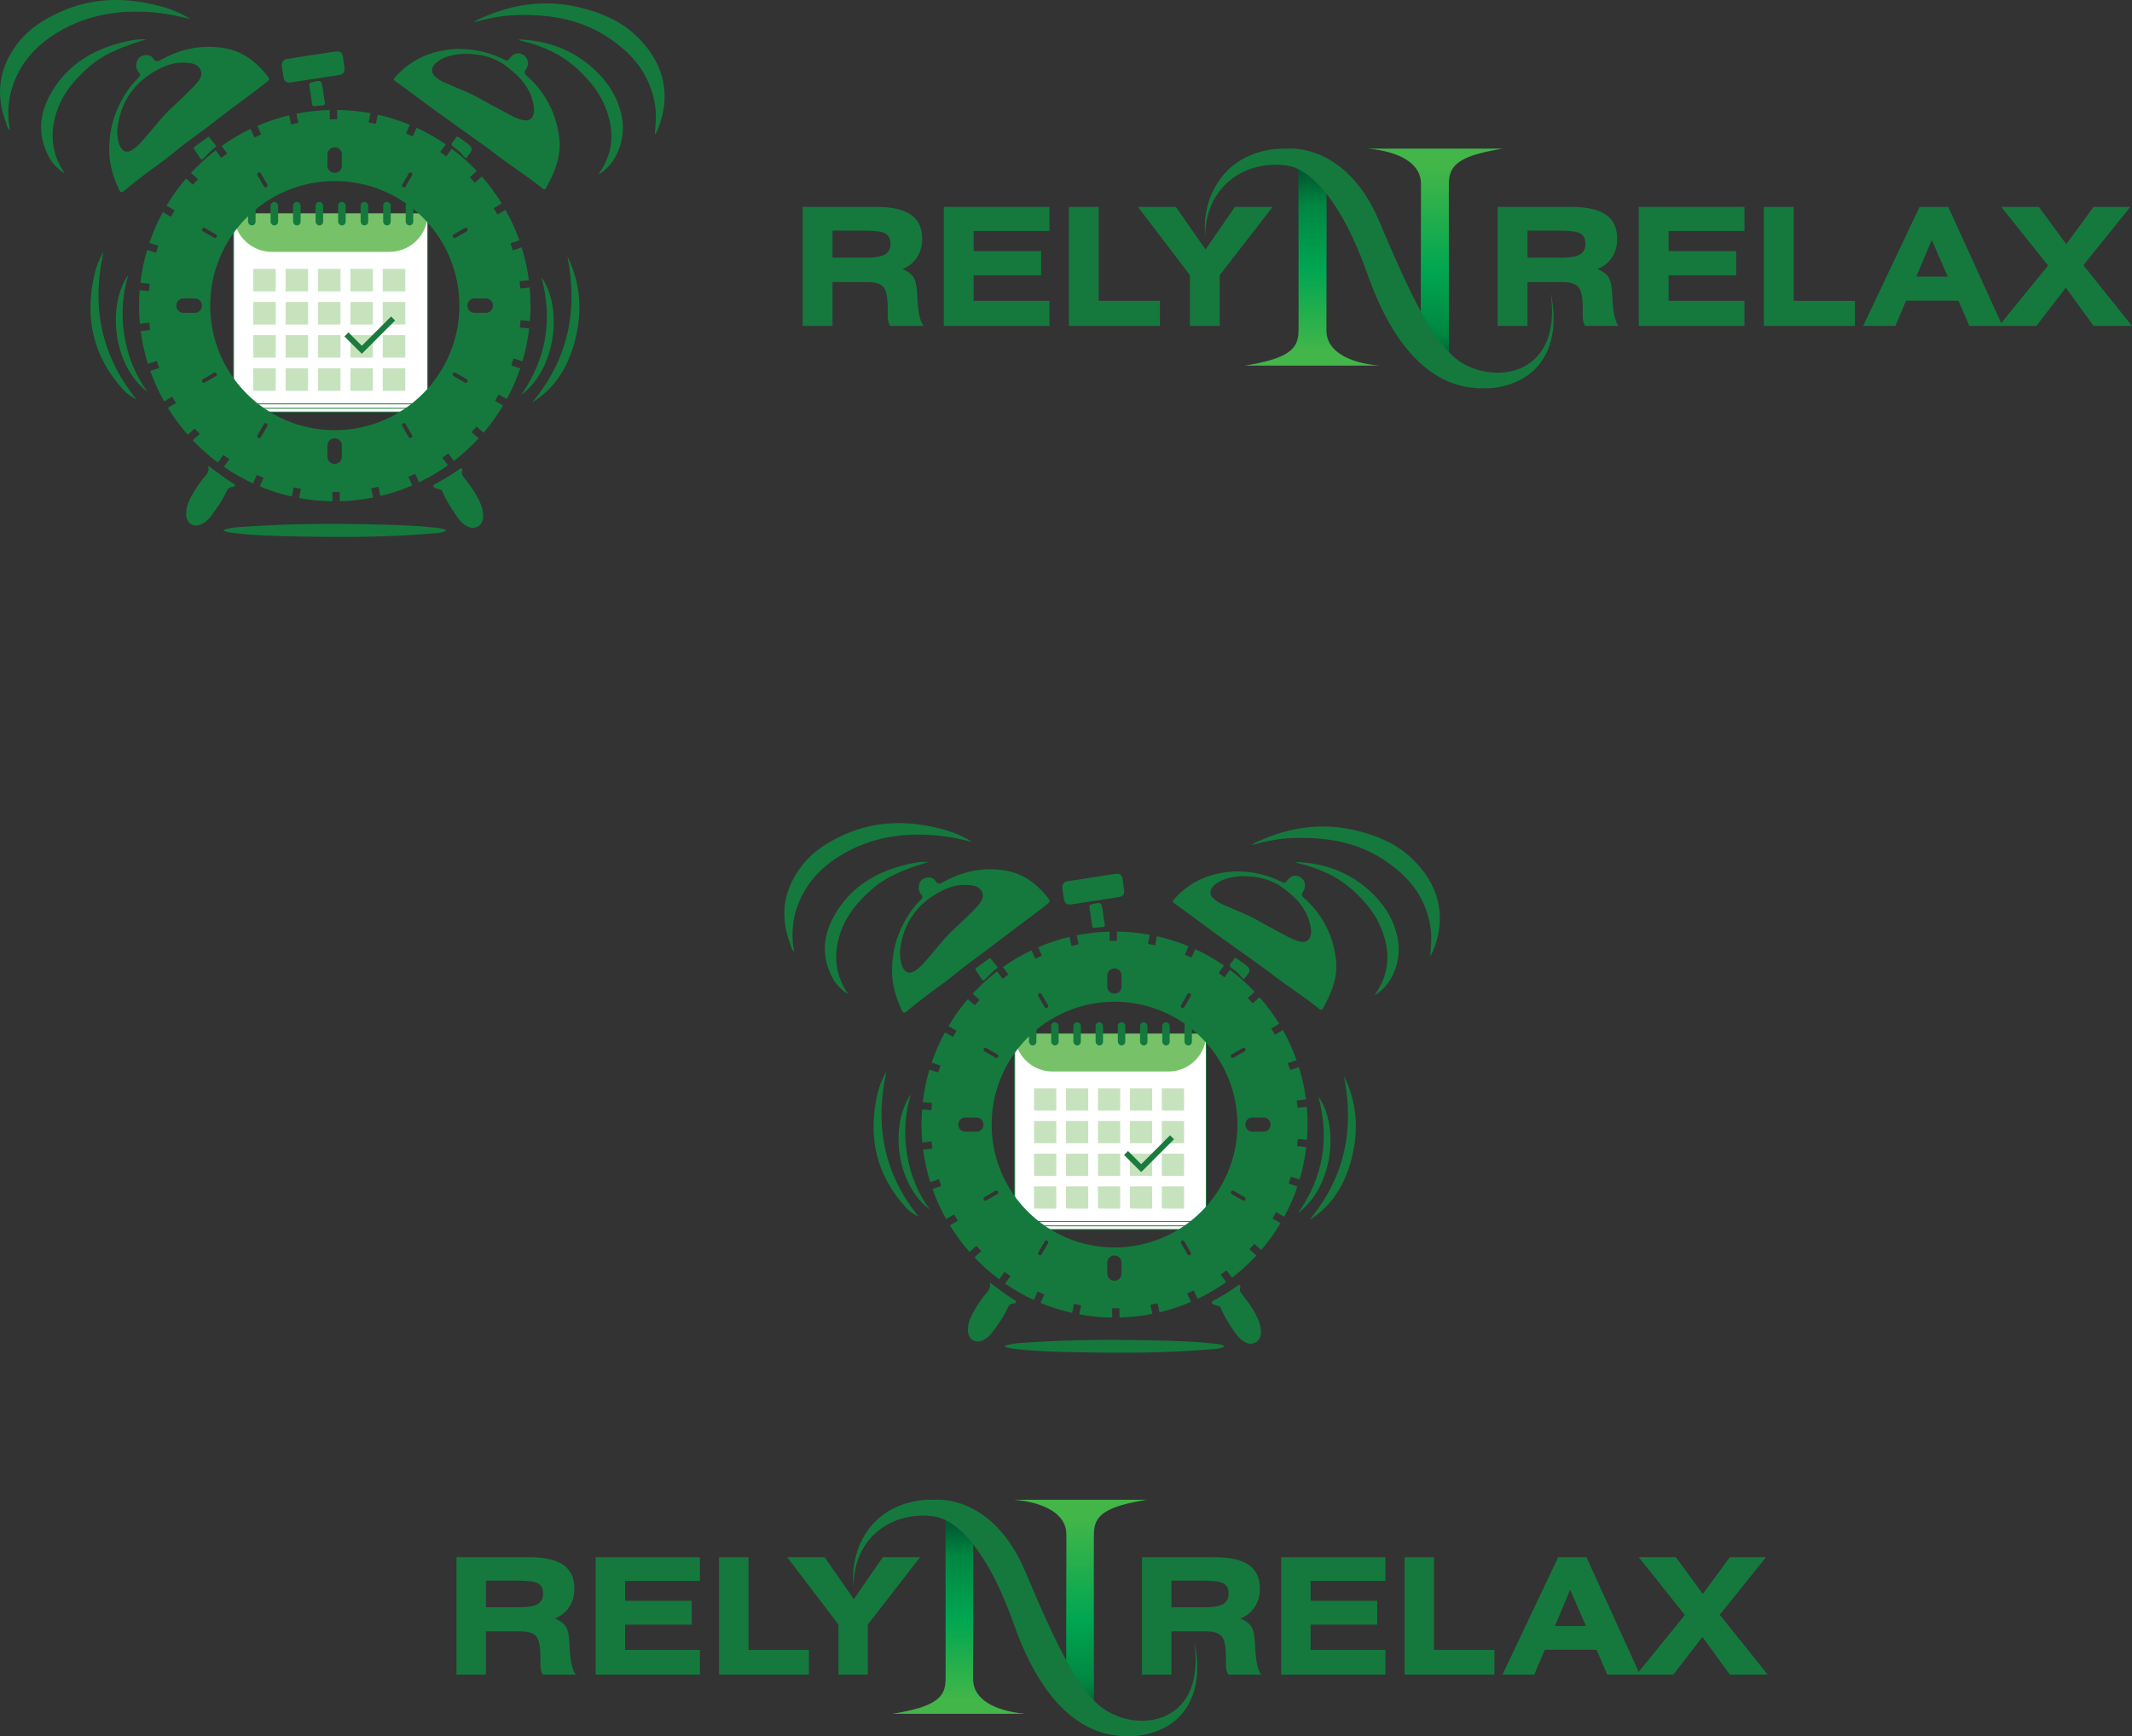 <?xml version="1.0" encoding="UTF-8"?>
<svg id="Layer_2" data-name="Layer 2" xmlns="http://www.w3.org/2000/svg" xmlns:xlink="http://www.w3.org/1999/xlink" viewBox="0 0 542.765 442.096">
  <rect x="0" y="0" width="542.765" height="442.096" fill="#333333" stroke="none"/>
  <defs>
    <style>
      .cls-1 {
        fill: url(#linear-gradient-2);
      }

      .cls-2 {
        fill: #fff;
      }

      .cls-3 {
        fill: #c7e3be;
      }

      .cls-4 {
        fill: #15793d;
      }

      .cls-5 {
        fill: #77c269;
      }

      .cls-6 {
        fill: url(#linear-gradient-3);
      }

      .cls-7 {
        fill: url(#linear-gradient);
      }

      .cls-8 {
        fill: #1b7a3d;
      }

      .cls-9 {
        fill: url(#linear-gradient-4);
      }
    </style>
    <linearGradient id="linear-gradient" x1="334.026" y1="44.144" x2="334.026" y2="96.84" gradientUnits="userSpaceOnUse">
      <stop offset=".006" stop-color="#005b32"/>
      <stop offset=".155" stop-color="#008641"/>
      <stop offset=".465" stop-color="#00a651"/>
      <stop offset=".865" stop-color="#43b649"/>
    </linearGradient>
    <linearGradient id="linear-gradient-2" x1="365.412" y1="93.222" x2="365.412" y2="40.917" gradientUnits="userSpaceOnUse">
      <stop offset=".006" stop-color="#005b32"/>
      <stop offset=".155" stop-color="#008641"/>
      <stop offset=".465" stop-color="#00a651"/>
      <stop offset=".969" stop-color="#43b649"/>
    </linearGradient>
    <linearGradient id="linear-gradient-3" x1="244.126" y1="388.08" x2="244.126" y2="440.057" xlink:href="#linear-gradient"/>
    <linearGradient id="linear-gradient-4" x1="275.084" y1="436.488" x2="275.084" y2="384.896" xlink:href="#linear-gradient-2"/>
  </defs>
  <g id="Layer_1-2" data-name="Layer 1">
    <g>
      <g>
        <rect class="cls-2" x="61.336" y="58.284" width="45.683" height="46.621"/>
        <path class="cls-8" d="m107.129,105.014h-45.903v-46.84h45.903v46.84Zm-45.683-.22h45.463v-46.401h-45.463v46.401Z"/>
      </g>
      <g>
        <rect class="cls-2" x="60.398" y="57.341" width="47.559" height="46.621"/>
        <path class="cls-8" d="m108.067,104.071h-47.779v-46.841h47.779v46.841Zm-47.559-.22h47.339v-46.401h-47.339v46.401Z"/>
      </g>
      <g>
        <rect class="cls-2" x="59.453" y="54.366" width="49.449" height="48.474"/>
        <path class="cls-8" d="m109.012,102.949h-49.669v-48.694h49.669v48.694Zm-49.449-.22h49.229v-48.254h-49.229v48.254Z"/>
      </g>
      <path class="cls-5" d="m99.142,64.126h-29.929c-5.39,0-9.76-4.37-9.76-9.76v-0h49.449v0c0,5.39-4.37,9.76-9.76,9.76Z"/>
      <rect class="cls-4" x="63.142" y="51.406" width="1.924" height="5.996" rx=".962" ry=".962"/>
      <rect class="cls-4" x="68.876" y="51.406" width="1.924" height="5.996" rx=".962" ry=".962"/>
      <rect class="cls-4" x="74.61" y="51.406" width="1.924" height="5.996" rx=".962" ry=".962"/>
      <rect class="cls-4" x="80.344" y="51.406" width="1.924" height="5.996" rx=".962" ry=".962"/>
      <rect class="cls-4" x="86.078" y="51.406" width="1.924" height="5.996" rx=".962" ry=".962"/>
      <rect class="cls-4" x="91.812" y="51.406" width="1.924" height="5.996" rx=".962" ry=".962"/>
      <rect class="cls-4" x="97.546" y="51.406" width="1.924" height="5.996" rx=".962" ry=".962"/>
      <rect class="cls-4" x="103.28" y="51.406" width="1.924" height="5.996" rx=".962" ry=".962"/>
      <rect class="cls-3" x="64.458" y="68.459" width="5.734" height="5.734"/>
      <rect class="cls-3" x="72.705" y="68.459" width="5.734" height="5.734"/>
      <rect class="cls-3" x="80.951" y="68.459" width="5.734" height="5.734"/>
      <rect class="cls-3" x="89.197" y="68.459" width="5.734" height="5.734"/>
      <rect class="cls-3" x="97.443" y="68.459" width="5.734" height="5.734"/>
      <rect class="cls-3" x="64.458" y="76.897" width="5.734" height="5.734"/>
      <rect class="cls-3" x="72.705" y="76.897" width="5.734" height="5.734"/>
      <rect class="cls-3" x="80.951" y="76.897" width="5.734" height="5.734"/>
      <rect class="cls-3" x="89.197" y="76.897" width="5.734" height="5.734"/>
      <rect class="cls-3" x="97.443" y="76.897" width="5.734" height="5.734"/>
      <rect class="cls-3" x="64.458" y="85.334" width="5.734" height="5.734"/>
      <rect class="cls-3" x="72.705" y="85.334" width="5.734" height="5.734"/>
      <rect class="cls-3" x="80.951" y="85.334" width="5.734" height="5.734"/>
      <rect class="cls-3" x="89.197" y="85.334" width="5.734" height="5.734"/>
      <rect class="cls-3" x="97.443" y="85.334" width="5.734" height="5.734"/>
      <rect class="cls-3" x="64.458" y="93.771" width="5.734" height="5.734"/>
      <rect class="cls-3" x="72.705" y="93.771" width="5.734" height="5.734"/>
      <rect class="cls-3" x="80.951" y="93.771" width="5.734" height="5.734"/>
      <rect class="cls-3" x="89.197" y="93.771" width="5.734" height="5.734"/>
      <rect class="cls-3" x="97.443" y="93.771" width="5.734" height="5.734"/>
      <polygon class="cls-8" points="99.566 80.582 92.109 88.038 88.711 84.64 87.688 85.664 92.109 90.085 100.589 81.606 99.566 80.582"/>
      <path class="cls-4" d="m117.126,12.474c3.956.037,7.717.914,11.242,2.715.619.316.927.295,1.354-.301.986-1.379,2.323-1.67,3.53-.891,1.179.761,1.543,2.396.634,3.721-.527.768-.349,1.083.26,1.623,4.794,4.258,7.519,9.652,8.26,15.964.389,3.319-.484,6.533-1.877,9.571-.433.943-.93,1.857-1.402,2.782-.254.498-.526.751-1.091.283-3.612-2.99-7.612-5.452-11.338-8.283-1.009-.767-2.006-1.563-3.037-2.305-5.721-4.116-11.499-8.154-17.149-12.364-1.92-1.431-3.851-2.848-5.796-4.243-.507-.364-.587-.572-.137-1.079,3.65-4.115,8.235-6.388,13.666-7.024.677-.079,1.359-.12,2.04-.166.28-.019.562-.003.842-.003Zm1.255,1.217c-.415.031-1.222.039-2.012.161-2.0.309-3.934.832-5.471,2.253-1.261,1.165-1.214,2.503.093,3.6.932.782,2.045,1.25,3.143,1.737,2.617,1.161,5.314,2.111,7.826,3.551,2.425,1.391,4.927,2.668,7.387,4.011,1.196.653,2.403,1.291,3.753,1.575,1.612.339,2.553-.315,2.819-1.94.092-.56.048-1.114-.042-1.673-.748-4.661-3.764-7.792-7.348-10.373-2.853-2.055-6.225-2.885-10.148-2.903Z"/>
      <path class="cls-4" d="m27.812,37.704c.041-4.285,1.052-8.307,3.115-12.096,1.182-2.171,2.57-4.154,4.344-5.859.476-.457.544-.789.095-1.279-.608-.664-.785-1.489-.637-2.355.169-.99.756-1.694,1.729-1.968,1.008-.284,2.013-.094,2.581.802.612.965,1.124.735,1.924.289,5.229-2.913,10.817-4.048,16.718-2.862,4.028.81,7.212,3.126,9.835,6.258,1.331,1.589,1.34,1.518-.252,2.752-4.367,3.384-8.862,6.601-13.205,10.008-3.087,2.421-6.365,4.585-9.373,7.092-3.328,2.772-6.947,5.145-10.325,7.837-.929.741-1.854,1.496-2.768,2.259-.662.553-.974.396-1.306-.32-1.555-3.35-2.562-6.823-2.474-10.558Zm2.024-4.448c.064,1.588.152,2.788.679,3.9.723,1.525,1.791,1.853,3.217.975.966-.595,1.727-1.423,2.483-2.255,2.714-2.988,5.06-6.302,8.095-9.009,1.636-1.459,3.165-3.038,4.731-4.576.744-.731,1.466-1.49,1.932-2.439.416-.847.419-1.629-.164-2.476-.765-1.111-1.908-1.263-3.04-1.385-3.062-.33-5.786.641-8.409,2.173-5.953,3.477-8.936,8.719-9.523,15.092Z"/>
      <path class="cls-4" d="m48.444,4.846c-2.533-.61-5.06-1.205-7.641-1.508-9.258-1.086-18.152.067-26.221,4.958-5.547,3.362-9.736,8.026-11.614,14.431-.998,3.403-1.108,6.862-.424,10.477-.773-.622-.808-1.461-1.069-2.16C-1.29,23.66-.148,16.93,4.742,10.729c2.771-3.514,6.373-5.744,10.345-7.577C23.88-.908,32.887-.731,41.943,1.897c2.245.652,4.468,1.649,6.501,2.949Z"/>
      <path class="cls-4" d="m120.627,5.683c.719-.654,1.387-.84,2.002-1.116,7.993-3.596,16.321-4.732,24.858-2.687,5.183,1.241,10.185,3.246,14.187,6.962,7.126,6.617,9.594,15.101,5.645,24.425-.151.357-.357.691-.624,1.013.168-2.107.413-4.186.212-6.29-.318-3.326-1.324-6.397-2.989-9.305-1.959-3.42-4.717-6.004-7.863-8.297-7.399-5.394-15.817-6.84-24.701-6.535-3.567.123-7.064.766-10.727,1.832Z"/>
      <path class="cls-4" d="m56.795,135.004c1.702-.66,3.286-.739,4.848-.852,12.253-.885,24.52-.884,36.791-.542,4.21.117,8.415.284,12.602.765.85.098,1.725.141,2.632.66-1.039.649-2.092.663-3.097.752-11.441,1.014-22.906,1.038-34.377.81-5.933-.118-11.869-.213-17.762-1.017-.355-.048-.705-.147-1.05-.244-.135-.038-.252-.139-.587-.332Z"/>
      <path class="cls-4" d="m37.206,10.009c-5.142,1.616-10.251,3.316-14.406,6.888-3.705,3.185-6.828,6.85-8.391,11.628-1.811,5.534-1.281,10.732,2.052,15.575-1.125-.486-3.049-2.414-3.746-3.643-3.676-6.488-2.612-12.663,1.383-18.523,3.868-5.673,9.382-9.026,15.942-10.852,2.36-.657,4.699-1.21,7.164-1.073Z"/>
      <path class="cls-4" d="m131.976,10.02c6.967.278,13.122,2.359,18.294,6.755,3.999,3.399,6.975,7.581,8.027,12.906,1.128,5.708-1.251,11.872-5.732,14.654-.02-.063-.079-.154-.056-.187,4.084-5.823,3.943-11.88,1.051-18.113-1.477-3.184-3.716-5.743-6.23-8.154-4.093-3.926-9.012-6.142-14.427-7.457-.155-.038-.31-.083-.458-.141-.106-.042-.202-.111-.472-.264Z"/>
      <path class="cls-4" d="m120.141,134.406c-1.795-.301-3.068-1.735-4.142-3.353-1.26-1.898-2.537-3.795-3.373-5.94-.257-.658-.972-.442-1.443-.696-.304-.164-.778-.203-.833-.584-.06-.413.366-.569.686-.735,2.033-1.053,3.969-2.261,5.831-3.592.184-.132.366-.395.62-.27.314.154.24.526.167.748-.274.833.229,1.293.68,1.88,1.679,2.186,3.325,4.403,4.253,7.05.351,1.001.514,2.023.386,3.073-.177,1.451-1.22,2.428-2.83,2.418Z"/>
      <path class="cls-4" d="m52.981,118.561c2.208,1.593,4.19,3.215,6.394,4.529.193.115.484.21.432.505-.046.262-.31.406-.537.402-1.238-.024-1.525.927-1.927,1.793-.95,2.042-2.338,3.811-3.619,5.641-.595.849-1.415,1.525-2.358,2.011-1.931.996-3.773-.026-3.962-2.199-.099-1.143.144-2.227.563-3.282.802-2.023,2.058-3.784,3.291-5.547.813-1.164,2.285-1.983,1.723-3.852Z"/>
      <path class="cls-4" d="m71.77,17.044c-.109-1.278.313-1.884,1.333-2.041,4.075-.628,8.148-1.276,12.226-1.878,1.337-.198,1.812.216,2.015,1.573.13.87.253,1.742.361,2.616.125,1.014-.337,1.616-1.339,1.773-4.113.643-8.227,1.284-12.343,1.907-1.046.158-1.694-.285-1.85-1.376-.136-.95-.296-1.897-.402-2.574Z"/>
      <path class="cls-4" d="m135.482,102.469c9.143-10.923,11.729-23.394,8.959-37.186,3.37,6.787,3.855,13.903,2.007,21.183-1.69,6.656-4.964,12.306-10.966,16.003Z"/>
      <path class="cls-4" d="m26.353,64.114c-3.093,13.978-.633,26.441,8.373,37.552-1.285-.644-2.438-1.43-3.361-2.443-7.671-8.413-9.847-18.226-7.353-29.208.455-2.003,1.18-3.893,2.341-5.901Z"/>
      <path class="cls-4" d="m132.633,100.614c6.459-9.206,8.14-19.212,5.213-30.004,5.281,7.238,4.073,23.079-5.213,30.004Z"/>
      <path class="cls-4" d="m37.596,99.798c-8.829-6.586-10.422-21.995-4.935-29.793-1.554,5.086-1.832,10.249-.991,15.473.841,5.225,2.738,10.021,5.927,14.32Z"/>
      <path class="cls-4" d="m80.119,27.022c-.468.106-.623-.173-.687-.652-.206-1.54-.433-3.078-.683-4.611-.083-.508.084-.672.578-.795,2.492-.617,2.494-.636,2.889,1.855.163,1.023.228,2.066.453,3.074.177.792-.099.98-.818.97-.555-.007-1.111.098-1.732.159Z"/>
      <path class="cls-4" d="m55.07,37.205c-.143.16-.222.293-.339.372-1.129.766-1.966,1.84-2.927,2.78-.422.413-.634.288-.894-.123-.466-.737-.925-1.48-1.434-2.188-.276-.385-.089-.564.191-.77.998-.731,1.99-1.468,2.993-2.192.151-.109.467-.262.503-.22.643.75,1.255,1.528,1.907,2.34Z"/>
      <path class="cls-4" d="m118.667,40.343c-.341-.296-.602-.443-.752-.665-.613-.91-1.48-1.551-2.347-2.164-1.389-.982.072-1.483.327-2.158.364-.964.899-.384,1.371-.057.426.294.844.6,1.269.896,1.948,1.356,2.001,1.898.375,3.724-.103.116-.159.274-.243.424Z"/>
      <path class="cls-4" d="m134.902,81.747c.101-1.296.153-2.607.153-3.929,0-1.555-.071-3.094-.211-4.612l-2.372.266c-.057-.627-.126-1.251-.208-1.872l2.372-.266c-.372-2.866-.988-5.655-1.826-8.346l-2.266.754c-.187-.601-.384-1.196-.594-1.786l2.266-.754c-.958-2.708-2.143-5.309-3.533-7.78l-2.059,1.208c-.308-.548-.626-1.089-.954-1.623l2.059-1.208c-1.495-2.437-3.194-4.735-5.074-6.872l-1.763,1.609c-.414-.472-.837-.936-1.27-1.39l1.763-1.609c-1.96-2.068-4.097-3.967-6.385-5.674l-1.39,1.94c-.503-.376-1.013-.742-1.53-1.097l1.39-1.941c-2.338-1.612-4.82-3.028-7.424-4.228l-.956,2.188c-.569-.262-1.144-.514-1.725-.754l.956-2.188c-2.61-1.084-5.333-1.952-8.145-2.583l-.48,2.339c-.611-.137-1.226-.263-1.845-.377l.48-2.339c-2.761-.51-5.601-.791-8.502-.826l.016,2.387c-.205-.003-.41-.004-.615-.004-.424,0-.846.005-1.267.016l-.016-2.386c-2.898.073-5.735.394-8.491.942l.512,2.332c-.618.122-1.231.257-1.839.403l-.512-2.332c-2.802.669-5.512,1.575-8.108,2.695l.986,2.175c-.578.248-1.149.508-1.715.778l-.986-2.175c-2.586,1.234-5.048,2.685-7.365,4.329l1.416,1.921c-.512.363-1.017.736-1.514,1.119l-1.417-1.922c-2.263,1.738-4.373,3.666-6.306,5.76l1.785,1.585c-.426.461-.843.93-1.251,1.407l-1.785-1.585c-1.85,2.162-3.517,4.483-4.979,6.941l2.076,1.18c-.321.539-.632,1.084-.931,1.636l-2.076-1.18c-1.355,2.488-2.505,5.105-3.426,7.827l2.276.723c-.201.593-.391,1.191-.569,1.795l-2.276-.723c-.8,2.702-1.377,5.499-1.71,8.371l2.375.233c-.073.621-.134,1.246-.182,1.875l-2.375-.233c-.101,1.296-.153,2.607-.153,3.929,0,1.555.071,3.094.211,4.613l2.372-.266c.057.627.126,1.251.208,1.871l-2.372.266c.372,2.866.988,5.655,1.826,8.346l2.266-.754c.186.601.385,1.197.594,1.787l-2.266.754c.958,2.708,2.143,5.309,3.533,7.779l2.06-1.208c.307.548.625,1.089.954,1.623l-2.059,1.208c1.496,2.438,3.195,4.736,5.074,6.873l1.763-1.61c.414.472.837.935,1.27,1.39l-1.763,1.61c1.961,2.067,4.097,3.966,6.385,5.674l1.39-1.941c.502.376,1.013.742,1.53,1.097l-1.39,1.941c2.338,1.612,4.821,3.029,7.424,4.228l.956-2.188c.568.263,1.144.514,1.725.755l-.956,2.188c2.61,1.084,5.332,1.952,8.145,2.583l.48-2.339c.611.137,1.226.263,1.845.377l-.48,2.339c2.761.51,5.601.792,8.502.826l-.016-2.388c.205.003.41.004.615.004.424,0,.846-.005,1.267-.016l.016,2.387c2.898-.073,5.736-.394,8.491-.942l-.512-2.332c.618-.122,1.231-.257,1.839-.403l.512,2.333c2.802-.669,5.512-1.574,8.108-2.695l-.986-2.175c.578-.248,1.149-.508,1.714-.778l.986,2.175c2.586-1.234,5.049-2.685,7.365-4.329l-1.416-1.922c.512-.363,1.017-.736,1.514-1.119l1.417,1.922c2.264-1.738,4.374-3.667,6.307-5.761l-1.785-1.585c.426-.461.843-.93,1.251-1.407l1.785,1.585c1.849-2.162,3.517-4.483,4.978-6.941l-2.076-1.18c.322-.539.633-1.084.932-1.636l2.076,1.18c1.355-2.488,2.504-5.105,3.425-7.827v-.001l-2.276-.722c.201-.593.391-1.191.569-1.795l2.276.722c.8-2.702,1.378-5.498,1.71-8.37l-2.375-.233c.072-.621.134-1.246.182-1.875l2.375.233Zm-19.427-22.045l2.857-1.649c.229-.132.521-.054.653.175l.012.02c.132.229.054.521-.175.653l-2.857,1.649c-.229.132-.521.054-.653-.175l-.012-.02c-.132-.229-.054-.521.175-.653Zm-13.065-12.707l1.649-2.857c.132-.229.424-.307.653-.175l.02.012c.229.132.307.424.175.653l-1.649,2.857c-.132.229-.424.307-.653.175l-.02-.012c-.229-.132-.307-.424-.175-.653Zm-19.048-7.669c0-.998.809-1.808,1.808-1.808h.055c.998,0,1.808.809,1.808,1.808v2.884c0,.998-.809,1.808-1.808,1.808h-.055c-.998,0-1.808-.809-1.808-1.808v-2.884Zm-17.632,4.649l.02-.012c.229-.132.521-.054.653.175l1.649,2.857c.132.229.054.521-.175.653l-.02.012c-.229.132-.521.054-.653-.175l-1.649-2.857c-.132-.229-.054-.521.175-.653Zm-14.264,14.273l.012-.02c.132-.229.424-.307.653-.175l2.857,1.649c.229.132.307.424.175.653l-.012.02c-.132.229-.424.307-.653.175l-2.857-1.649c-.229-.132-.307-.424-.175-.653Zm-.069,19.598c0,.998-.809,1.808-1.808,1.808h-2.884c-.998,0-1.808-.809-1.808-1.808v-.055c0-.998.809-1.808,1.808-1.808h2.884c.998,0,1.808.809,1.808,1.808v.055Zm3.59,17.909l-2.857,1.649c-.229.132-.521.054-.653-.175l-.012-.02c-.132-.229-.054-.521.175-.653l2.857-1.649c.229-.132.521-.054.653.175l.012.02c.132.229.054.521-.175.653Zm13.065,12.707l-1.649,2.857c-.132.229-.424.307-.653.175l-.02-.012c-.229-.132-.307-.424-.175-.653l1.649-2.857c.132-.229.424-.307.653-.175l.02.012c.229.132.307.424.175.653Zm18.98,7.848c0,.998-.809,1.808-1.808,1.808h-.055c-.998,0-1.808-.809-1.808-1.808v-2.884c0-.998.809-1.808,1.808-1.808h.055c.998,0,1.808.809,1.808,1.808v2.884Zm17.7-4.828l-.02.012c-.229.132-.521.054-.653-.175l-1.649-2.857c-.132-.229-.054-.521.175-.653l.02-.012c.229-.132.521-.054.653.175l1.649,2.857c.132.229.054.521-.175.653Zm-19.501-1.946c-17.518,0-31.718-14.201-31.718-31.718,0-17.517,14.201-31.718,31.718-31.718,17.517,0,31.718,14.201,31.718,31.718,0,17.518-14.201,31.718-31.718,31.718Zm33.765-12.327l-.012.02c-.132.229-.424.307-.653.175l-2.857-1.649c-.229-.132-.307-.424-.175-.653l.012-.02c.132-.229.424-.307.653-.175l2.857,1.649c.229.132.307.424.175.653Zm6.5-19.363c0,.998-.809,1.808-1.808,1.808h-2.884c-.998,0-1.808-.809-1.808-1.808v-.055c0-.998.809-1.808,1.808-1.808h2.884c.998,0,1.808.809,1.808,1.808v.055Z"/>
    </g>
    <g>
      <path class="cls-4" d="m204.344,82.984v-30.306h18.626c4.043,0,7.021.663,8.934,1.988,1.912,1.325,2.869,3.381,2.869,6.168,0,1.776-.448,3.347-1.342,4.713-.895,1.366-2.128,2.35-3.699,2.951,1.339.56,2.278,1.253,2.817,2.08.54.827.857,2.285.953,4.375.013.205.027.485.041.84.164,3.757.697,6.154,1.598,7.192h-8.524c-.205-.328-.359-.69-.461-1.086-.102-.396-.154-.82-.154-1.27v-2.049c0-2.787-.359-4.61-1.076-5.471-.717-.861-2.121-1.291-4.211-1.291h-8.77v11.168h-7.602Zm7.602-17.376h8.586c2.267,0,3.862-.277,4.785-.83.922-.553,1.383-1.465,1.383-2.735,0-1.23-.43-2.09-1.291-2.582-.86-.492-2.596-.738-5.205-.738h-8.258v6.885Z"/>
      <path class="cls-4" d="m240.265,82.984v-30.306h26.905v6.127h-19.302v5.123h17.192v6.168h-17.192v6.516h19.302v6.373h-26.905Z"/>
      <path class="cls-4" d="m272.108,82.984v-30.306h7.602v23.934h15.594v6.373h-23.196Z"/>
      <path class="cls-4" d="m302.927,82.984v-12.93l-13.237-17.376h9.651l7.561,10.84,7.479-10.84h9.61l-13.483,17.376v12.93h-7.582Z"/>
      <path class="cls-4" d="m381.275,82.984v-30.306h18.626c4.043,0,7.021.663,8.934,1.988,1.912,1.325,2.869,3.381,2.869,6.168,0,1.776-.447,3.347-1.342,4.713-.895,1.366-2.128,2.35-3.698,2.951,1.338.56,2.278,1.253,2.817,2.08.539.827.857,2.285.953,4.375.013.205.027.485.041.84.164,3.757.696,6.154,1.598,7.192h-8.524c-.205-.328-.359-.69-.461-1.086-.102-.396-.154-.82-.154-1.27v-2.049c0-2.787-.359-4.61-1.076-5.471-.717-.861-2.121-1.291-4.211-1.291h-8.77v11.168h-7.602Zm7.602-17.376h8.585c2.268,0,3.863-.277,4.785-.83.922-.553,1.383-1.465,1.383-2.735,0-1.23-.43-2.09-1.291-2.582-.86-.492-2.595-.738-5.205-.738h-8.258v6.885Z"/>
      <path class="cls-4" d="m417.196,82.984v-30.306h26.905v6.127h-19.302v5.123h17.192v6.168h-17.192v6.516h19.302v6.373h-26.905Z"/>
      <path class="cls-4" d="m449.039,82.984v-30.306h7.602v23.934h15.593v6.373h-23.196Z"/>
      <path class="cls-4" d="m474.325,82.984l14.364-30.306h7.295l13.811,30.306h-8.442l-2.766-6.414h-13.34l-2.725,6.414h-8.196Zm13.524-12.541h8.012l-4.078-9.364-3.934,9.364Z"/>
      <path class="cls-4" d="m508.893,82.984l12.5-15.368-11.905-14.938h9.569l6.967,9.487,6.967-9.487h9.344l-11.946,14.856,12.377,15.45h-9.774l-7.07-9.733-7.5,9.733h-9.528Z"/>
    </g>
    <path class="cls-7" d="m351.183,93.1h-34.313c4.747-.803,9.984-1.84,12.299-4.477,1.393-1.59,1.422-3.476,1.422-5.281-.019-11.295.019-29.689-.038-40.979h7.168c0,1.985.01,12.059.01,12.915,0,3.295-.01,6.597-.019,9.892-.01,6.346-.019,12.693-.029,19.039,0,5.001,5.294,8.163,13.5,8.891Z"/>
    <path class="cls-1" d="m348.255,37.847h34.313c-4.747.803-9.984,1.84-12.299,4.477-1.393,1.59-1.422,3.476-1.422,5.281.019,11.295-.019,33.167.038,44.456l-7.168-3.478c0-1.985-.01-12.059-.01-12.915,0-3.295.01-6.597.019-9.892.01-6.346.019-12.693.029-19.039,0-5.001-5.294-8.163-13.5-8.891Z"/>
    <path class="cls-4" d="m394.739,74.519c2.799,18.724-10.539,22.973-20.205,19.056-.034-.015-.07-.031-.105-.046-.303-.125-.604-.255-.899-.395-.016-.007-.032-.015-.049-.022-.481-.231-.945-.491-1.4-.763-7.058-4.456-13.157-17.535-20.961-36.019-8.49-20.108-23.316-18.481-23.316-18.481l.076.049c-2.32-.165-4.704.115-7.076.775-4.556,1.267-8.428,4-10.937,8.05-3.47,5.601-3.297,11.183-3.027,13.38-.049-11.312,8.444-18.805,19.351-18.118,1.371.086,2.598.352,3.729.784,4.245,1.861,11.48,7.925,18.334,27.365,10.394,29.481,25.987,28.355,28.202,28.748.288.051.425.029.45-.045,3.01.195,6.065-.328,8.842-1.511,10.185-4.338,10.79-15.314,8.991-22.805Z"/>
    <g>
      <g>
        <rect class="cls-2" x="260.171" y="267.075" width="45.06" height="45.985"/>
        <path class="cls-8" d="m305.339,313.168h-45.277v-46.202h45.277v46.202Zm-45.06-.217h44.843v-45.768h-44.843v45.768Z"/>
      </g>
      <g>
        <rect class="cls-2" x="259.246" y="266.144" width="46.91" height="45.985"/>
        <path class="cls-8" d="m306.264,312.238h-47.127v-46.202h47.127v46.202Zm-46.91-.217h46.694v-45.768h-46.694v45.768Z"/>
      </g>
      <g>
        <rect class="cls-2" x="258.313" y="263.21" width="48.775" height="47.813"/>
        <path class="cls-8" d="m307.197,311.132h-48.992v-48.03h48.992v48.03Zm-48.775-.217h48.558v-47.596h-48.558v47.596Z"/>
      </g>
      <path class="cls-5" d="m297.461,272.837h-29.521c-5.317,0-9.627-4.31-9.627-9.627v-0h48.775v0c0,5.317-4.31,9.627-9.627,9.627Z"/>
      <rect class="cls-4" x="261.952" y="260.291" width="1.897" height="5.914" rx=".949" ry=".949"/>
      <rect class="cls-4" x="267.608" y="260.291" width="1.897" height="5.914" rx=".949" ry=".949"/>
      <rect class="cls-4" x="273.264" y="260.291" width="1.897" height="5.914" rx=".949" ry=".949"/>
      <rect class="cls-4" x="278.92" y="260.291" width="1.897" height="5.914" rx=".949" ry=".949"/>
      <rect class="cls-4" x="284.576" y="260.291" width="1.897" height="5.914" rx=".949" ry=".949"/>
      <rect class="cls-4" x="290.231" y="260.291" width="1.897" height="5.914" rx=".949" ry=".949"/>
      <rect class="cls-4" x="295.887" y="260.291" width="1.897" height="5.914" rx=".949" ry=".949"/>
      <rect class="cls-4" x="301.543" y="260.291" width="1.897" height="5.914" rx=".949" ry=".949"/>
      <rect class="cls-3" x="263.251" y="277.112" width="5.656" height="5.656"/>
      <rect class="cls-3" x="271.384" y="277.112" width="5.656" height="5.656"/>
      <rect class="cls-3" x="279.518" y="277.112" width="5.656" height="5.656"/>
      <rect class="cls-3" x="287.652" y="277.112" width="5.656" height="5.656"/>
      <rect class="cls-3" x="295.786" y="277.112" width="5.656" height="5.656"/>
      <rect class="cls-3" x="263.251" y="285.434" width="5.656" height="5.656"/>
      <rect class="cls-3" x="271.384" y="285.434" width="5.656" height="5.656"/>
      <rect class="cls-3" x="279.518" y="285.434" width="5.656" height="5.656"/>
      <rect class="cls-3" x="287.652" y="285.434" width="5.656" height="5.656"/>
      <rect class="cls-3" x="295.786" y="285.434" width="5.656" height="5.656"/>
      <rect class="cls-3" x="263.251" y="293.756" width="5.656" height="5.656"/>
      <rect class="cls-3" x="271.384" y="293.756" width="5.656" height="5.656"/>
      <rect class="cls-3" x="279.518" y="293.756" width="5.656" height="5.656"/>
      <rect class="cls-3" x="287.652" y="293.756" width="5.656" height="5.656"/>
      <rect class="cls-3" x="295.786" y="293.756" width="5.656" height="5.656"/>
      <rect class="cls-3" x="263.251" y="302.078" width="5.656" height="5.656"/>
      <rect class="cls-3" x="271.384" y="302.078" width="5.656" height="5.656"/>
      <rect class="cls-3" x="279.518" y="302.078" width="5.656" height="5.656"/>
      <rect class="cls-3" x="287.652" y="302.078" width="5.656" height="5.656"/>
      <rect class="cls-3" x="295.786" y="302.078" width="5.656" height="5.656"/>
      <polygon class="cls-8" points="297.879 289.069 290.525 296.424 287.173 293.072 286.163 294.081 290.525 298.443 298.889 290.079 297.879 289.069"/>
      <path class="cls-4" d="m315.2,221.889c3.902.037,7.612.902,11.089,2.678.61.312.915.291,1.335-.297.973-1.361,2.291-1.647,3.482-.879,1.163.751,1.522,2.363.626,3.67-.519.757-.344,1.068.256,1.601,4.728,4.2,7.417,9.52,8.147,15.746.384,3.274-.477,6.444-1.852,9.441-.427.93-.917,1.831-1.383,2.744-.251.491-.519.74-1.076.28-3.563-2.949-7.508-5.378-11.183-8.17-.996-.756-1.978-1.542-2.996-2.274-5.643-4.06-11.342-8.043-16.915-12.196-1.894-1.411-3.798-2.809-5.717-4.185-.5-.359-.579-.565-.135-1.065,3.6-4.059,8.122-6.301,13.48-6.928.668-.078,1.341-.119,2.012-.164.276-.019.554-.003.831-.003Zm1.238,1.2c-.409.031-1.205.038-1.984.159-1.973.305-3.88.821-5.397,2.222-1.244,1.15-1.198,2.469.092,3.551.919.771,2.017,1.233,3.1,1.714,2.582,1.145,5.241,2.082,7.719,3.503,2.392,1.372,4.86,2.632,7.286,3.957,1.18.644,2.37,1.273,3.702,1.554,1.59.335,2.518-.311,2.78-1.913.09-.552.047-1.099-.041-1.65-.738-4.597-3.713-7.685-7.248-10.232-2.814-2.027-6.14-2.846-10.01-2.863Z"/>
      <path class="cls-4" d="m227.104,246.776c.04-4.227,1.038-8.194,3.072-11.931,1.166-2.141,2.535-4.097,4.284-5.78.469-.451.536-.778.094-1.262-.6-.655-.774-1.469-.628-2.323.167-.976.746-1.671,1.705-1.942.994-.281,1.986-.093,2.546.791.603.952,1.109.725,1.898.285,5.158-2.873,10.67-3.992,16.49-2.823,3.974.798,7.114,3.084,9.701,6.173,1.312,1.567,1.322,1.498-.249,2.715-4.307,3.338-8.741,6.511-13.025,9.872-3.045,2.388-6.278,4.523-9.245,6.995-3.282,2.735-6.853,5.074-10.185,7.73-.916.73-1.829,1.475-2.73,2.228-.653.546-.961.39-1.288-.316-1.534-3.305-2.527-6.73-2.44-10.414Zm1.997-4.388c.063,1.567.149,2.75.67,3.847.714,1.504,1.767,1.827,3.173.961.952-.586,1.704-1.403,2.449-2.224,2.677-2.947,4.991-6.216,7.985-8.886,1.614-1.439,3.122-2.997,4.666-4.513.734-.721,1.446-1.469,1.906-2.406.41-.835.413-1.606-.162-2.442-.755-1.095-1.882-1.245-2.999-1.366-3.02-.326-5.707.632-8.294,2.143-5.872,3.429-8.814,8.601-9.393,14.886Z"/>
      <path class="cls-4" d="m247.455,214.366c-2.498-.602-4.991-1.189-7.537-1.487-9.132-1.071-17.905.066-25.864,4.89-5.471,3.316-9.604,7.916-11.455,14.234-.984,3.357-1.093,6.768-.418,10.334-.762-.613-.797-1.441-1.055-2.131-2.727-7.283-1.6-13.92,3.223-20.038,2.733-3.466,6.286-5.666,10.204-7.474,8.673-4.004,17.557-3.829,26.49-1.237,2.215.643,4.407,1.626,6.412,2.909Z"/>
      <path class="cls-4" d="m318.653,215.191c.709-.645,1.368-.828,1.975-1.101,7.884-3.547,16.099-4.667,24.519-2.651,5.112,1.224,10.046,3.202,13.994,6.867,7.029,6.526,9.463,14.895,5.568,24.092-.149.352-.352.681-.616.999.166-2.078.407-4.129.209-6.204-.314-3.28-1.306-6.31-2.948-9.178-1.932-3.374-4.652-5.922-7.756-8.184-7.299-5.321-15.601-6.747-24.364-6.446-3.519.121-6.968.755-10.581,1.807Z"/>
      <path class="cls-4" d="m255.691,342.749c1.679-.651,3.242-.729,4.782-.84,12.086-.873,24.185-.872,36.29-.534,4.152.116,8.301.28,12.43.754.839.096,1.701.139,2.596.651-1.025.64-2.063.654-3.054.742-11.285,1-22.594,1.024-33.908.799-5.852-.117-11.707-.21-17.52-1.003-.35-.048-.695-.145-1.036-.241-.133-.038-.249-.137-.579-.327Z"/>
      <path class="cls-4" d="m236.37,219.459c-5.072,1.594-10.111,3.271-14.209,6.794-3.655,3.141-6.734,6.757-8.276,11.47-1.786,5.458-1.264,10.586,2.024,15.363-1.11-.479-3.008-2.381-3.694-3.593-3.626-6.399-2.576-12.491,1.364-18.271,3.815-5.596,9.254-8.903,15.725-10.704,2.328-.648,4.635-1.194,7.067-1.059Z"/>
      <path class="cls-4" d="m329.847,219.469c6.872.274,12.943,2.327,18.045,6.663,3.945,3.353,6.88,7.477,7.918,12.73,1.112,5.63-1.234,11.71-5.653,14.455-.02-.063-.078-.152-.055-.184,4.028-5.743,3.889-11.718,1.037-17.866-1.457-3.141-3.665-5.665-6.145-8.043-4.037-3.872-8.89-6.058-14.23-7.355-.153-.037-.305-.082-.452-.139-.105-.041-.199-.109-.465-.26Z"/>
      <path class="cls-4" d="m318.174,342.159c-1.77-.297-3.027-1.711-4.086-3.307-1.243-1.872-2.503-3.743-3.327-5.859-.253-.649-.959-.436-1.424-.686-.3-.162-.767-.2-.822-.576-.06-.407.361-.562.676-.725,2.005-1.039,3.915-2.23,5.751-3.543.182-.13.361-.389.611-.266.31.152.237.519.165.738-.27.822.226,1.275.671,1.854,1.657,2.156,3.28,4.343,4.195,6.954.346.988.507,1.995.381,3.031-.175,1.431-1.203,2.394-2.792,2.385Z"/>
      <path class="cls-4" d="m251.93,326.53c2.178,1.571,4.133,3.171,6.307,4.467.191.114.478.207.427.498-.045.259-.305.401-.529.396-1.221-.024-1.504.914-1.901,1.768-.937,2.014-2.306,3.759-3.57,5.564-.587.838-1.396,1.504-2.326,1.984-1.905.982-3.722-.026-3.908-2.169-.098-1.127.142-2.197.555-3.237.792-1.996,2.03-3.732,3.246-5.472.802-1.148,2.254-1.956,1.7-3.8Z"/>
      <path class="cls-4" d="m270.462,226.397c-.108-1.261.309-1.858,1.315-2.013,4.02-.619,8.036-1.258,12.06-1.853,1.319-.195,1.787.213,1.987,1.552.128.859.249,1.719.356,2.58.123 1-.332,1.594-1.321,1.748-4.057.634-8.115,1.266-12.175,1.881-1.032.156-1.671-.282-1.825-1.357-.134-.937-.291-1.872-.396-2.539Z"/>
      <path class="cls-4" d="m333.305,310.657c9.019-10.775,11.569-23.075,8.836-36.678,3.324,6.695,3.802,13.714,1.98,20.894-1.667,6.565-4.897,12.138-10.816,15.785Z"/>
      <path class="cls-4" d="m225.665,272.825c-3.051,13.787-.625,26.081,8.259,37.04-1.268-.636-2.405-1.41-3.315-2.409-7.566-8.298-9.713-17.977-7.253-28.81.449-1.976,1.164-3.839,2.309-5.821Z"/>
      <path class="cls-4" d="m330.496,308.828c6.371-9.081,8.029-18.951,5.142-29.594,5.209,7.139,4.017,22.764-5.142,29.594Z"/>
      <path class="cls-4" d="m236.755,308.023c-8.709-6.496-10.28-21.695-4.868-29.387-1.532,5.017-1.807,10.109-.978,15.262.83,5.154,2.701,9.885,5.846,14.125Z"/>
      <path class="cls-4" d="m278.698,236.239c-.462.105-.615-.17-.678-.643-.204-1.519-.427-3.036-.674-4.548-.082-.502.083-.663.57-.784,2.458-.608,2.46-.627,2.85,1.829.16,1.009.225,2.038.447,3.032.175.782-.097.966-.806.957-.547-.007-1.096.096-1.709.157Z"/>
      <path class="cls-4" d="m253.99,246.283c-.141.158-.219.289-.334.367-1.113.755-1.939,1.815-2.887,2.742-.416.407-.626.284-.881-.121-.46-.727-.913-1.46-1.414-2.158-.273-.379-.088-.557.189-.759.984-.721,1.963-1.448,2.952-2.162.149-.108.46-.258.496-.217.635.74,1.238,1.507,1.881,2.308Z"/>
      <path class="cls-4" d="m316.72,249.379c-.337-.292-.594-.437-.742-.656-.605-.897-1.46-1.53-2.315-2.134-1.37-.968.071-1.463.323-2.128.359-.951.886-.379,1.352-.056.42.29.832.592,1.251.884,1.921,1.338,1.974,1.872.37,3.674-.102.114-.157.27-.239.418Z"/>
      <path class="cls-4" d="m332.734,290.218c.1-1.279.151-2.571.151-3.876,0-1.534-.07-3.052-.208-4.549l-2.34.262c-.056-.619-.124-1.234-.205-1.846l2.34-.262c-.367-2.827-.974-5.578-1.801-8.232l-2.235.743c-.184-.593-.379-1.18-.586-1.762l2.236-.743c-.945-2.671-2.114-5.237-3.485-7.673l-2.031,1.191c-.304-.54-.618-1.074-.941-1.601l2.031-1.191c-1.475-2.404-3.151-4.671-5.004-6.778l-1.739,1.587c-.409-.465-.826-.923-1.253-1.371l1.739-1.587c-1.934-2.039-4.041-3.913-6.297-5.596l-1.371,1.914c-.496-.371-.999-.732-1.51-1.082l1.371-1.915c-2.306-1.59-4.754-2.987-7.322-4.17l-.943,2.158c-.561-.259-1.128-.507-1.702-.744l.943-2.158c-2.574-1.07-5.26-1.926-8.034-2.548l-.474,2.307c-.602-.135-1.209-.259-1.819-.371l.474-2.307c-2.723-.503-5.525-.781-8.386-.814l.016,2.355c-.202-.003-.405-.004-.607-.004-.418,0-.835.005-1.25.016l-.016-2.354c-2.859.072-5.657.388-8.375.929l.505,2.3c-.609.121-1.214.253-1.814.398l-.506-2.301c-2.764.66-5.437,1.553-7.997,2.658l.973,2.145c-.57.245-1.133.501-1.691.768l-.973-2.145c-2.551,1.218-4.979,2.649-7.264,4.27l1.397,1.895c-.505.358-1.003.726-1.494,1.104l-1.398-1.895c-2.233,1.714-4.314,3.616-6.22,5.682l1.76,1.563c-.42.454-.832.917-1.234,1.388l-1.76-1.563c-1.825,2.132-3.469,4.422-4.912,6.846l2.047,1.164c-.317.532-.623,1.07-.919,1.614l-2.048-1.164c-1.337,2.454-2.471,5.035-3.379,7.721l2.245.713c-.198.585-.386,1.175-.561,1.77l-2.245-.713c-.789,2.665-1.359,5.424-1.687,8.257l2.343.23c-.072.613-.132,1.229-.179,1.849l-2.343-.23c-.1,1.279-.151,2.571-.151,3.875,0,1.534.07,3.052.208,4.55l2.34-.262c.056.619.124,1.234.205,1.846l-2.34.262c.367,2.827.974,5.578,1.801,8.232l2.235-.743c.184.593.38,1.18.586,1.763l-2.236.743c.945,2.671,2.114,5.237,3.485,7.673l2.032-1.191c.303.54.617,1.074.941,1.601l-2.031,1.191c1.475,2.404,3.151,4.672,5.004,6.779l1.739-1.588c.408.465.826.922,1.252,1.371l-1.739,1.588c1.934,2.039,4.042,3.912,6.298,5.596l1.371-1.915c.496.371.999.732,1.509,1.082l-1.371,1.915c2.306,1.59,4.755,2.988,7.323,4.17l.943-2.158c.561.259,1.128.507,1.701.745l-.943,2.158c2.574,1.07,5.26,1.926,8.034,2.548l.474-2.307c.602.135,1.209.259,1.819.371l-.474,2.307c2.723.503,5.525.781,8.386.815l-.016-2.355c.202.003.404.004.607.004.418,0,.835-.005,1.25-.016l.016,2.354c2.859-.072,5.657-.389,8.375-.929l-.506-2.301c.609-.121,1.214-.253,1.814-.398l.505,2.301c2.764-.66,5.437-1.553,7.997-2.659l-.973-2.145c.57-.245,1.133-.501,1.691-.768l.973,2.145c2.551-1.218,4.98-2.648,7.265-4.27l-1.397-1.895c.505-.358,1.003-.726,1.494-1.104l1.398,1.896c2.233-1.714,4.314-3.617,6.221-5.682l-1.761-1.563c.42-.454.832-.917,1.234-1.388l1.761,1.564c1.824-2.132,3.469-4.422,4.91-6.846l-2.048-1.164c.317-.532.624-1.07.919-1.614l2.047,1.164c1.337-2.454,2.47-5.035,3.378-7.72v-.001l-2.245-.712c.198-.585.386-1.175.561-1.77l2.245.712c.789-2.665,1.359-5.423,1.687-8.256l-2.343-.23c.071-.613.132-1.229.179-1.849l2.343.23Zm-19.162-21.744l2.818-1.627c.225-.13.514-.053.644.173l.012.02c.13.225.053.514-.173.644l-2.818,1.627c-.225.13-.514.053-.644-.173l-.012-.02c-.13-.225-.053-.514.173-.644Zm-12.887-12.534l1.627-2.818c.13-.225.418-.303.644-.173l.02.012c.225.13.303.418.173.644l-1.627,2.818c-.13.225-.418.303-.644.173l-.02-.012c-.225-.13-.303-.418-.173-.644Zm-18.788-7.564c0-.985.798-1.783,1.783-1.783h.055c.985,0,1.783.798,1.783,1.783v2.845c0,.985-.798,1.783-1.783,1.783h-.055c-.985,0-1.783-.798-1.783-1.783v-2.845Zm-17.391,4.586l.02-.012c.225-.13.514-.053.644.173l1.627,2.818c.13.225.053.514-.173.644l-.02.012c-.225.13-.514.053-.644-.173l-1.627-2.818c-.13-.225-.053-.514.173-.644Zm-14.069,14.078l.012-.02c.13-.225.418-.303.644-.173l2.818,1.627c.225.13.303.418.173.644l-.012.02c-.13.225-.418.303-.644.173l-2.818-1.627c-.225-.13-.303-.418-.173-.644Zm-.068,19.331c0,.985-.798,1.783-1.783,1.783h-2.845c-.985,0-1.783-.798-1.783-1.783v-.055c0-.985.798-1.783,1.783-1.783h2.845c.985,0,1.783.798,1.783,1.783v.055Zm3.541,17.665l-2.818,1.627c-.225.13-.514.053-.644-.173l-.012-.02c-.13-.225-.053-.514.173-.644l2.818-1.627c.225-.13.514-.053.644.173l.012.02c.13.225.053.514-.173.644Zm12.887,12.534l-1.627,2.818c-.13.225-.418.303-.644.173l-.02-.012c-.225-.13-.303-.418-.173-.644l1.627-2.818c.13-.225.418-.303.644-.173l.02.012c.225.13.303.418.173.644Zm18.721,7.741c0,.985-.798,1.783-1.783,1.783h-.055c-.985,0-1.783-.798-1.783-1.783v-2.845c0-.985.798-1.783,1.783-1.783h.055c.985,0,1.783.798,1.783,1.783v2.845Zm17.459-4.762l-.02.012c-.225.13-.514.053-.644-.173l-1.627-2.818c-.13-.225-.053-.514.173-.644l.02-.012c.225-.13.514-.053.644.173l1.627,2.818c.13.225.053.514-.173.644Zm-19.235-1.919c-17.279,0-31.286-14.007-31.286-31.286,0-17.278,14.007-31.285,31.286-31.285,17.278,0,31.285,14.007,31.285,31.285,0,17.279-14.007,31.286-31.285,31.286Zm33.305-12.159l-.012.02c-.13.225-.418.303-.644.173l-2.818-1.627c-.225-.13-.303-.418-.173-.644l.012-.02c.13-.225.418-.303.644-.173l2.818,1.627c.225.13.303.418.173.644Zm6.411-19.099c0,.985-.798,1.783-1.783,1.783h-2.845c-.985,0-1.783-.798-1.783-1.783v-.055c0-.985.798-1.783,1.783-1.783h2.845c.985,0,1.783.798,1.783,1.783v.055Z"/>
    </g>
    <g>
      <g>
        <path class="cls-4" d="m116.213,426.39v-29.893h18.373c3.988,0,6.926.654,8.812,1.961,1.886,1.307,2.83,3.335,2.83,6.084,0,1.752-.442,3.302-1.324,4.649-.883,1.348-2.099,2.318-3.648,2.91,1.321.553,2.247,1.236,2.779,2.051.532.815.846,2.254.94,4.315.013.202.027.478.04.829.162,3.706.687,6.07,1.577,7.094h-8.408c-.202-.323-.354-.68-.455-1.071-.101-.391-.151-.808-.151-1.253v-2.021c0-2.749-.354-4.548-1.061-5.397-.707-.849-2.092-1.273-4.153-1.273h-8.651v11.015h-7.498Zm7.498-17.139h8.469c2.237,0,3.81-.273,4.719-.819.91-.546,1.364-1.445,1.364-2.698,0-1.213-.424-2.062-1.273-2.547-.849-.485-2.56-.728-5.134-.728h-8.146v6.791Z"/>
        <path class="cls-4" d="m151.643,426.39v-29.893h26.538v6.043h-19.039v5.053h16.957v6.084h-16.957v6.427h19.039v6.286h-26.538Z"/>
        <path class="cls-4" d="m183.053,426.39v-29.893h7.498v23.607h15.381v6.286h-22.88Z"/>
        <path class="cls-4" d="m213.451,426.39v-12.754l-13.057-17.139h9.52l7.458,10.692,7.377-10.692h9.479l-13.299,17.139v12.754h-7.478Z"/>
        <path class="cls-4" d="m290.731,426.39v-29.893h18.373c3.988,0,6.926.654,8.812,1.961,1.886,1.307,2.83,3.335,2.83,6.084,0,1.752-.441,3.302-1.324,4.649-.883,1.348-2.099,2.318-3.648,2.91,1.32.553,2.246,1.236,2.779,2.051.532.815.845,2.254.94,4.315.013.202.027.478.041.829.161,3.706.687,6.07,1.577,7.094h-8.408c-.202-.323-.354-.68-.455-1.071-.101-.391-.151-.808-.151-1.253v-2.021c0-2.749-.354-4.548-1.061-5.397-.708-.849-2.092-1.273-4.154-1.273h-8.65v11.015h-7.499Zm7.499-17.139h8.468c2.237,0,3.81-.273,4.72-.819.91-.546,1.364-1.445,1.364-2.698,0-1.213-.425-2.062-1.274-2.547-.849-.485-2.56-.728-5.134-.728h-8.145v6.791Z"/>
        <path class="cls-4" d="m326.162,426.39v-29.893h26.538v6.043h-19.039v5.053h16.957v6.084h-16.957v6.427h19.039v6.286h-26.538Z"/>
        <path class="cls-4" d="m357.571,426.39v-29.893h7.499v23.607h15.381v6.286h-22.88Z"/>
        <path class="cls-4" d="m382.512,426.39l14.168-29.893h7.195l13.623,29.893h-8.327l-2.729-6.326h-13.158l-2.688,6.326h-8.085Zm13.34-12.37h7.903l-4.022-9.237-3.881,9.237Z"/>
        <path class="cls-4" d="m416.609,426.39l12.329-15.159-11.743-14.734h9.439l6.872,9.358,6.872-9.358h9.216l-11.784,14.653,12.208,15.24h-9.641l-6.973-9.6-7.397,9.6h-9.399Z"/>
      </g>
      <path class="cls-6" d="m261.049,436.368h-33.845c4.682-.793,9.847-1.815,12.132-4.416,1.374-1.568,1.403-3.429,1.403-5.209-.019-11.141.019-29.284-.038-40.42h7.07c0,1.958.009,11.895.009,12.739,0,3.25-.009,6.507-.019,9.757-.009,6.26-.019,12.52-.028,18.779,0,4.933,5.222,8.052,13.316,8.769Z"/>
      <path class="cls-9" d="m258.161,381.869h33.845c-4.682.793-9.847,1.815-12.132,4.416-1.374,1.568-1.403,3.429-1.403,5.209.019,11.141-.019,32.715.038,43.85l-7.07-3.43c0-1.958-.009-11.895-.009-12.739,0-3.25.009-6.507.019-9.757.009-6.26.019-12.52.028-18.779,0-4.933-5.222-8.052-13.316-8.769Z"/>
      <path class="cls-4" d="m217.312,403.819c-.267-2.167-.437-7.673,2.986-13.197,2.475-3.996,6.294-6.691,10.788-7.941,5.436-1.512,10.937-1.016,15.55,2.357,3.184,2.328,5.772,5.404,8.049,8.597,5.318,7.457,9.196,15.839,13.504,23.89,2.89,5.402,5.909,11.011,10.163,15.483,8.431,8.863,29.052,7.716,25.662-14.968,1.775,7.388,1.178,18.215-8.868,22.494-3.706,1.579-7.916,1.976-11.837,1.021-4.331-1.055-7.731-3.833-10.632-7.114-4.725-5.345-8.191-11.744-11.516-18.012-3.408-6.423-6.573-13.017-10.513-19.141-1.625-2.526-3.398-5.001-5.532-7.126-2.506-2.496-5.101-3.986-8.716-4.214-10.758-.678-19.136,6.714-19.087,17.871Z"/>
      <path class="cls-4" d="m236.399,385.948s11.33-1.824,21.763,27.765c10.253,29.079,25.632,27.969,27.817,28.356s-4.286-3.395-4.286-3.395c0,0-14.119-14.203-14.203-14.455s-11.262-26.557-11.262-26.557l-14.455-13.447-5.374,1.734Z"/>
      <path class="cls-4" d="m237.99,381.869s14.623-1.605,22.998,18.229c8.327,19.722,14.685,33.213,22.401,36.44,7.716,3.228-9.428-1.563-9.512-1.815s-13.867-25.473-13.867-25.473l-15.464-23.187-6.555-4.194Z"/>
    </g>
  </g>
</svg>